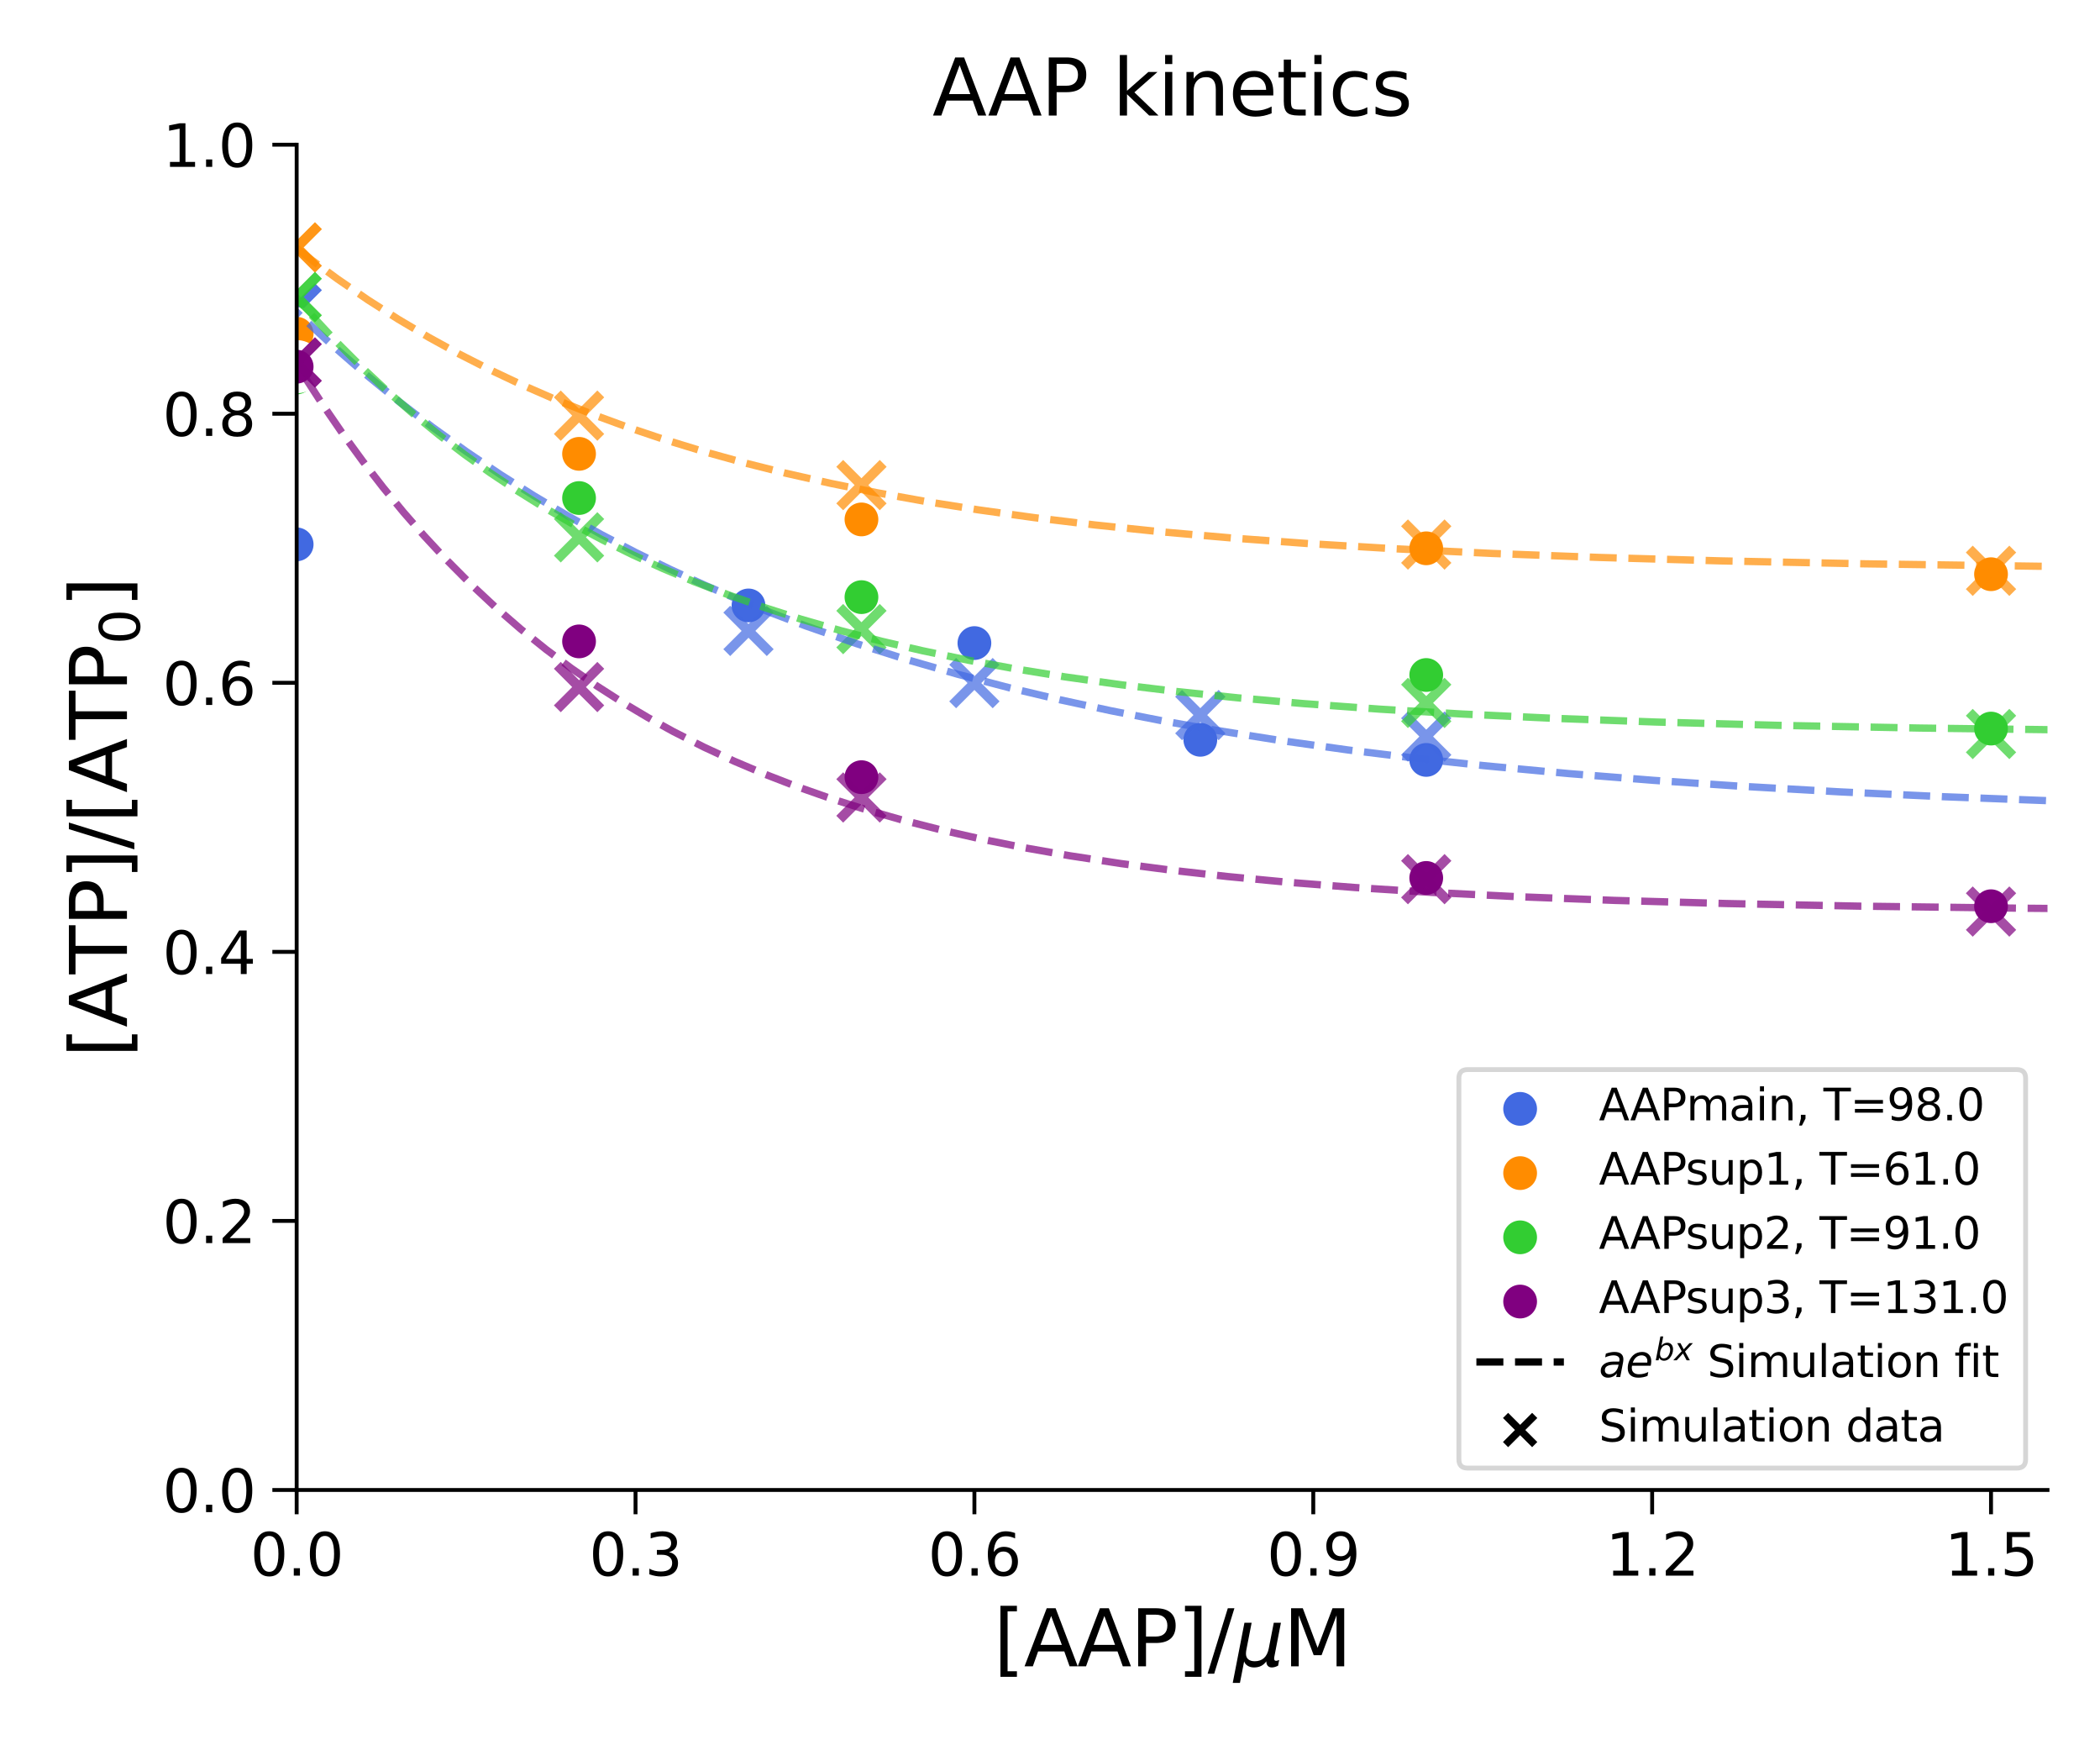 <?xml version="1.0" encoding="utf-8" standalone="no"?>
<!DOCTYPE svg PUBLIC "-//W3C//DTD SVG 1.1//EN"
  "http://www.w3.org/Graphics/SVG/1.1/DTD/svg11.dtd">
<svg xmlns:xlink="http://www.w3.org/1999/xlink" width="432pt" height="360pt" viewBox="0 0 432 360" xmlns="http://www.w3.org/2000/svg" version="1.1">
 <defs>
  <style type="text/css">*{stroke-linejoin: round; stroke-linecap: butt}</style>
 </defs>
 <g id="figure_1">
  <g id="patch_1">
   <path d="M 0 360 
L 432 360 
L 432 0 
L 0 0 
z
" style="fill: #ffffff"/>
  </g>
  <g id="axes_1">
   <g id="patch_2">
    <path d="M 61.028 306.46 
L 421.2 306.46 
L 421.2 29.76 
L 61.028 29.76 
z
" style="fill: #ffffff"/>
   </g>
   <g id="PathCollection_1">
    <defs>
     <path id="mce2a29437b" d="M 0 4.472 
C 1.186 4.472 2.324 4.001 3.162 3.162 
C 4.001 2.324 4.472 1.186 4.472 0 
C 4.472 -1.186 4.001 -2.324 3.162 -3.162 
C 2.324 -4.001 1.186 -4.472 0 -4.472 
C -1.186 -4.472 -2.324 -4.001 -3.162 -3.162 
C -4.001 -2.324 -4.472 -1.186 -4.472 0 
C -4.472 1.186 -4.001 2.324 -3.162 3.162 
C -2.324 4.001 -1.186 4.472 0 4.472 
z
" style="stroke: #ffffff; stroke-width: 2"/>
    </defs>
    <g clip-path="url(#p2fb75509ee)">
     <use xlink:href="#mce2a29437b" x="61.028" y="111.965" style="fill: #4169e1; stroke: #ffffff; stroke-width: 2"/>
     <use xlink:href="#mce2a29437b" x="1222.873" y="179.005" style="fill: #4169e1; stroke: #ffffff; stroke-width: 2"/>
     <use xlink:href="#mce2a29437b" x="990.504" y="177.754" style="fill: #4169e1; stroke: #ffffff; stroke-width: 2"/>
     <use xlink:href="#mce2a29437b" x="758.135" y="172.523" style="fill: #4169e1; stroke: #ffffff; stroke-width: 2"/>
     <use xlink:href="#mce2a29437b" x="525.766" y="168.46" style="fill: #4169e1; stroke: #ffffff; stroke-width: 2"/>
     <use xlink:href="#mce2a29437b" x="293.397" y="156.301" style="fill: #4169e1; stroke: #ffffff; stroke-width: 2"/>
     <use xlink:href="#mce2a29437b" x="246.923" y="152.162" style="fill: #4169e1; stroke: #ffffff; stroke-width: 2"/>
     <use xlink:href="#mce2a29437b" x="200.449" y="132.269" style="fill: #4169e1; stroke: #ffffff; stroke-width: 2"/>
     <use xlink:href="#mce2a29437b" x="153.976" y="124.528" style="fill: #4169e1; stroke: #ffffff; stroke-width: 2"/>
    </g>
   </g>
   <g id="PathCollection_2">
    <defs>
     <path id="me191b68efc" d="M -4.472 4.472 
L 4.472 -4.472 
M -4.472 -4.472 
L 4.472 4.472 
" style="stroke: #4169e1; stroke-opacity: 0.7; stroke-width: 2"/>
    </defs>
    <g clip-path="url(#p2fb75509ee)">
     <use xlink:href="#me191b68efc" x="61.028" y="63.452" style="fill: #4169e1; fill-opacity: 0.7; stroke: #4169e1; stroke-opacity: 0.7; stroke-width: 2"/>
     <use xlink:href="#me191b68efc" x="1222.873" y="168.466" style="fill: #4169e1; fill-opacity: 0.7; stroke: #4169e1; stroke-opacity: 0.7; stroke-width: 2"/>
     <use xlink:href="#me191b68efc" x="990.504" y="167.266" style="fill: #4169e1; fill-opacity: 0.7; stroke: #4169e1; stroke-opacity: 0.7; stroke-width: 2"/>
     <use xlink:href="#me191b68efc" x="758.135" y="165.309" style="fill: #4169e1; fill-opacity: 0.7; stroke: #4169e1; stroke-opacity: 0.7; stroke-width: 2"/>
     <use xlink:href="#me191b68efc" x="525.766" y="161.555" style="fill: #4169e1; fill-opacity: 0.7; stroke: #4169e1; stroke-opacity: 0.7; stroke-width: 2"/>
     <use xlink:href="#me191b68efc" x="293.397" y="151.493" style="fill: #4169e1; fill-opacity: 0.7; stroke: #4169e1; stroke-opacity: 0.7; stroke-width: 2"/>
     <use xlink:href="#me191b68efc" x="246.923" y="147.074" style="fill: #4169e1; fill-opacity: 0.7; stroke: #4169e1; stroke-opacity: 0.7; stroke-width: 2"/>
     <use xlink:href="#me191b68efc" x="200.449" y="140.496" style="fill: #4169e1; fill-opacity: 0.7; stroke: #4169e1; stroke-opacity: 0.7; stroke-width: 2"/>
     <use xlink:href="#me191b68efc" x="153.976" y="129.763" style="fill: #4169e1; fill-opacity: 0.7; stroke: #4169e1; stroke-opacity: 0.7; stroke-width: 2"/>
     <use xlink:href="#me191b68efc" x="61.028" y="63.452" style="fill: #4169e1; fill-opacity: 0.7; stroke: #4169e1; stroke-opacity: 0.7; stroke-width: 2"/>
    </g>
   </g>
   <g id="PolyCollection_1"/>
   <g id="PathCollection_3">
    <defs>
     <path id="mfc455508c1" d="M 0 4.472 
C 1.186 4.472 2.324 4.001 3.162 3.162 
C 4.001 2.324 4.472 1.186 4.472 0 
C 4.472 -1.186 4.001 -2.324 3.162 -3.162 
C 2.324 -4.001 1.186 -4.472 0 -4.472 
C -1.186 -4.472 -2.324 -4.001 -3.162 -3.162 
C -4.001 -2.324 -4.472 -1.186 -4.472 0 
C -4.472 1.186 -4.001 2.324 -3.162 3.162 
C -2.324 4.001 -1.186 4.472 0 4.472 
z
" style="stroke: #ffffff; stroke-width: 2"/>
    </defs>
    <g clip-path="url(#p2fb75509ee)">
     <use xlink:href="#mfc455508c1" x="61.028" y="68.647" style="fill: #ff8c00; stroke: #ffffff; stroke-width: 2"/>
     <use xlink:href="#mfc455508c1" x="119.12" y="93.349" style="fill: #ff8c00; stroke: #ffffff; stroke-width: 2"/>
     <use xlink:href="#mfc455508c1" x="177.213" y="106.837" style="fill: #ff8c00; stroke: #ffffff; stroke-width: 2"/>
     <use xlink:href="#mfc455508c1" x="293.397" y="112.777" style="fill: #ff8c00; stroke: #ffffff; stroke-width: 2"/>
     <use xlink:href="#mfc455508c1" x="409.582" y="118.104" style="fill: #ff8c00; stroke: #ffffff; stroke-width: 2"/>
    </g>
   </g>
   <g id="PathCollection_4">
    <defs>
     <path id="mea8214d5d8" d="M -4.472 4.472 
L 4.472 -4.472 
M -4.472 -4.472 
L 4.472 4.472 
" style="stroke: #ff8c00; stroke-opacity: 0.7; stroke-width: 2"/>
    </defs>
    <g clip-path="url(#p2fb75509ee)">
     <use xlink:href="#mea8214d5d8" x="61.028" y="50.894" style="fill: #ff8c00; fill-opacity: 0.7; stroke: #ff8c00; stroke-opacity: 0.7; stroke-width: 2"/>
     <use xlink:href="#mea8214d5d8" x="119.12" y="85.493" style="fill: #ff8c00; fill-opacity: 0.7; stroke: #ff8c00; stroke-opacity: 0.7; stroke-width: 2"/>
     <use xlink:href="#mea8214d5d8" x="177.213" y="99.777" style="fill: #ff8c00; fill-opacity: 0.7; stroke: #ff8c00; stroke-opacity: 0.7; stroke-width: 2"/>
     <use xlink:href="#mea8214d5d8" x="293.397" y="112.007" style="fill: #ff8c00; fill-opacity: 0.7; stroke: #ff8c00; stroke-opacity: 0.7; stroke-width: 2"/>
     <use xlink:href="#mea8214d5d8" x="409.582" y="117.405" style="fill: #ff8c00; fill-opacity: 0.7; stroke: #ff8c00; stroke-opacity: 0.7; stroke-width: 2"/>
     <use xlink:href="#mea8214d5d8" x="61.028" y="50.894" style="fill: #ff8c00; fill-opacity: 0.7; stroke: #ff8c00; stroke-opacity: 0.7; stroke-width: 2"/>
    </g>
   </g>
   <g id="PolyCollection_2"/>
   <g id="PathCollection_5">
    <defs>
     <path id="mccdf1caffa" d="M 0 4.472 
C 1.186 4.472 2.324 4.001 3.162 3.162 
C 4.001 2.324 4.472 1.186 4.472 0 
C 4.472 -1.186 4.001 -2.324 3.162 -3.162 
C 2.324 -4.001 1.186 -4.472 0 -4.472 
C -1.186 -4.472 -2.324 -4.001 -3.162 -3.162 
C -4.001 -2.324 -4.472 -1.186 -4.472 0 
C -4.472 1.186 -4.001 2.324 -3.162 3.162 
C -2.324 4.001 -1.186 4.472 0 4.472 
z
" style="stroke: #ffffff; stroke-width: 2"/>
    </defs>
    <g clip-path="url(#p2fb75509ee)">
     <use xlink:href="#mccdf1caffa" x="61.028" y="77.633" style="fill: #32cd32; stroke: #ffffff; stroke-width: 2"/>
     <use xlink:href="#mccdf1caffa" x="119.12" y="102.438" style="fill: #32cd32; stroke: #ffffff; stroke-width: 2"/>
     <use xlink:href="#mccdf1caffa" x="177.213" y="122.82" style="fill: #32cd32; stroke: #ffffff; stroke-width: 2"/>
     <use xlink:href="#mccdf1caffa" x="293.397" y="138.835" style="fill: #32cd32; stroke: #ffffff; stroke-width: 2"/>
     <use xlink:href="#mccdf1caffa" x="409.582" y="149.855" style="fill: #32cd32; stroke: #ffffff; stroke-width: 2"/>
    </g>
   </g>
   <g id="PathCollection_6">
    <defs>
     <path id="mbd2b2a9a30" d="M -4.472 4.472 
L 4.472 -4.472 
M -4.472 -4.472 
L 4.472 4.472 
" style="stroke: #32cd32; stroke-opacity: 0.7; stroke-width: 2"/>
    </defs>
    <g clip-path="url(#p2fb75509ee)">
     <use xlink:href="#mbd2b2a9a30" x="61.028" y="61.085" style="fill: #32cd32; fill-opacity: 0.7; stroke: #32cd32; stroke-opacity: 0.7; stroke-width: 2"/>
     <use xlink:href="#mbd2b2a9a30" x="119.12" y="110.521" style="fill: #32cd32; fill-opacity: 0.7; stroke: #32cd32; stroke-opacity: 0.7; stroke-width: 2"/>
     <use xlink:href="#mbd2b2a9a30" x="177.213" y="129.396" style="fill: #32cd32; fill-opacity: 0.7; stroke: #32cd32; stroke-opacity: 0.7; stroke-width: 2"/>
     <use xlink:href="#mbd2b2a9a30" x="293.397" y="144.581" style="fill: #32cd32; fill-opacity: 0.7; stroke: #32cd32; stroke-opacity: 0.7; stroke-width: 2"/>
     <use xlink:href="#mbd2b2a9a30" x="409.582" y="150.973" style="fill: #32cd32; fill-opacity: 0.7; stroke: #32cd32; stroke-opacity: 0.7; stroke-width: 2"/>
     <use xlink:href="#mbd2b2a9a30" x="61.028" y="61.085" style="fill: #32cd32; fill-opacity: 0.7; stroke: #32cd32; stroke-opacity: 0.7; stroke-width: 2"/>
    </g>
   </g>
   <g id="PolyCollection_3"/>
   <g id="PathCollection_7">
    <defs>
     <path id="m4fd496983d" d="M 0 4.472 
C 1.186 4.472 2.324 4.001 3.162 3.162 
C 4.001 2.324 4.472 1.186 4.472 0 
C 4.472 -1.186 4.001 -2.324 3.162 -3.162 
C 2.324 -4.001 1.186 -4.472 0 -4.472 
C -1.186 -4.472 -2.324 -4.001 -3.162 -3.162 
C -4.001 -2.324 -4.472 -1.186 -4.472 0 
C -4.472 1.186 -4.001 2.324 -3.162 3.162 
C -2.324 4.001 -1.186 4.472 0 4.472 
z
" style="stroke: #ffffff; stroke-width: 2"/>
    </defs>
    <g clip-path="url(#p2fb75509ee)">
     <use xlink:href="#m4fd496983d" x="61.028" y="75.423" style="fill: #800080; stroke: #ffffff; stroke-width: 2"/>
     <use xlink:href="#m4fd496983d" x="119.12" y="131.923" style="fill: #800080; stroke: #ffffff; stroke-width: 2"/>
     <use xlink:href="#m4fd496983d" x="177.213" y="159.849" style="fill: #800080; stroke: #ffffff; stroke-width: 2"/>
     <use xlink:href="#m4fd496983d" x="293.397" y="180.576" style="fill: #800080; stroke: #ffffff; stroke-width: 2"/>
     <use xlink:href="#m4fd496983d" x="409.582" y="186.396" style="fill: #800080; stroke: #ffffff; stroke-width: 2"/>
    </g>
   </g>
   <g id="PathCollection_8">
    <defs>
     <path id="m08f4de43fc" d="M -4.472 4.472 
L 4.472 -4.472 
M -4.472 -4.472 
L 4.472 4.472 
" style="stroke: #800080; stroke-opacity: 0.7; stroke-width: 2"/>
    </defs>
    <g clip-path="url(#p2fb75509ee)">
     <use xlink:href="#m08f4de43fc" x="61.028" y="74.551" style="fill: #800080; fill-opacity: 0.7; stroke: #800080; stroke-opacity: 0.7; stroke-width: 2"/>
     <use xlink:href="#m08f4de43fc" x="119.12" y="141.316" style="fill: #800080; fill-opacity: 0.7; stroke: #800080; stroke-opacity: 0.7; stroke-width: 2"/>
     <use xlink:href="#m08f4de43fc" x="177.213" y="164.027" style="fill: #800080; fill-opacity: 0.7; stroke: #800080; stroke-opacity: 0.7; stroke-width: 2"/>
     <use xlink:href="#m08f4de43fc" x="293.397" y="180.826" style="fill: #800080; fill-opacity: 0.7; stroke: #800080; stroke-opacity: 0.7; stroke-width: 2"/>
     <use xlink:href="#m08f4de43fc" x="409.582" y="187.492" style="fill: #800080; fill-opacity: 0.7; stroke: #800080; stroke-opacity: 0.7; stroke-width: 2"/>
     <use xlink:href="#m08f4de43fc" x="61.028" y="74.551" style="fill: #800080; fill-opacity: 0.7; stroke: #800080; stroke-opacity: 0.7; stroke-width: 2"/>
    </g>
   </g>
   <g id="PolyCollection_4"/>
   <g id="PathCollection_9"/>
   <g id="matplotlib.axis_1">
    <g id="xtick_1">
     <g id="line2d_1">
      <defs>
       <path id="mecdd2e6c52" d="M 0 0 
L 0 5 
" style="stroke: #000000; stroke-width: 0.8"/>
      </defs>
      <g>
       <use xlink:href="#mecdd2e6c52" x="61.028" y="306.46" style="stroke: #000000; stroke-width: 0.8"/>
      </g>
     </g>
     <g id="text_1">
      <!-- 0.0 -->
      <g transform="translate(51.486 324.078) scale(0.12 -0.12)">
       <defs>
        <path id="DejaVuSans-30" d="M 2034 4250 
Q 1547 4250 1301 3770 
Q 1056 3291 1056 2328 
Q 1056 1369 1301 889 
Q 1547 409 2034 409 
Q 2525 409 2770 889 
Q 3016 1369 3016 2328 
Q 3016 3291 2770 3770 
Q 2525 4250 2034 4250 
z
M 2034 4750 
Q 2819 4750 3233 4129 
Q 3647 3509 3647 2328 
Q 3647 1150 3233 529 
Q 2819 -91 2034 -91 
Q 1250 -91 836 529 
Q 422 1150 422 2328 
Q 422 3509 836 4129 
Q 1250 4750 2034 4750 
z
" transform="scale(0.016)"/>
        <path id="DejaVuSans-2e" d="M 684 794 
L 1344 794 
L 1344 0 
L 684 0 
L 684 794 
z
" transform="scale(0.016)"/>
       </defs>
       <use xlink:href="#DejaVuSans-30"/>
       <use xlink:href="#DejaVuSans-2e" x="63.623"/>
       <use xlink:href="#DejaVuSans-30" x="95.41"/>
      </g>
     </g>
    </g>
    <g id="xtick_2">
     <g id="line2d_2">
      <g>
       <use xlink:href="#mecdd2e6c52" x="130.739" y="306.46" style="stroke: #000000; stroke-width: 0.8"/>
      </g>
     </g>
     <g id="text_2">
      <!-- 0.3 -->
      <g transform="translate(121.197 324.078) scale(0.12 -0.12)">
       <defs>
        <path id="DejaVuSans-33" d="M 2597 2516 
Q 3050 2419 3304 2112 
Q 3559 1806 3559 1356 
Q 3559 666 3084 287 
Q 2609 -91 1734 -91 
Q 1441 -91 1130 -33 
Q 819 25 488 141 
L 488 750 
Q 750 597 1062 519 
Q 1375 441 1716 441 
Q 2309 441 2620 675 
Q 2931 909 2931 1356 
Q 2931 1769 2642 2001 
Q 2353 2234 1838 2234 
L 1294 2234 
L 1294 2753 
L 1863 2753 
Q 2328 2753 2575 2939 
Q 2822 3125 2822 3475 
Q 2822 3834 2567 4026 
Q 2313 4219 1838 4219 
Q 1578 4219 1281 4162 
Q 984 4106 628 3988 
L 628 4550 
Q 988 4650 1302 4700 
Q 1616 4750 1894 4750 
Q 2613 4750 3031 4423 
Q 3450 4097 3450 3541 
Q 3450 3153 3228 2886 
Q 3006 2619 2597 2516 
z
" transform="scale(0.016)"/>
       </defs>
       <use xlink:href="#DejaVuSans-30"/>
       <use xlink:href="#DejaVuSans-2e" x="63.623"/>
       <use xlink:href="#DejaVuSans-33" x="95.41"/>
      </g>
     </g>
    </g>
    <g id="xtick_3">
     <g id="line2d_3">
      <g>
       <use xlink:href="#mecdd2e6c52" x="200.449" y="306.46" style="stroke: #000000; stroke-width: 0.8"/>
      </g>
     </g>
     <g id="text_3">
      <!-- 0.6 -->
      <g transform="translate(190.908 324.078) scale(0.12 -0.12)">
       <defs>
        <path id="DejaVuSans-36" d="M 2113 2584 
Q 1688 2584 1439 2293 
Q 1191 2003 1191 1497 
Q 1191 994 1439 701 
Q 1688 409 2113 409 
Q 2538 409 2786 701 
Q 3034 994 3034 1497 
Q 3034 2003 2786 2293 
Q 2538 2584 2113 2584 
z
M 3366 4563 
L 3366 3988 
Q 3128 4100 2886 4159 
Q 2644 4219 2406 4219 
Q 1781 4219 1451 3797 
Q 1122 3375 1075 2522 
Q 1259 2794 1537 2939 
Q 1816 3084 2150 3084 
Q 2853 3084 3261 2657 
Q 3669 2231 3669 1497 
Q 3669 778 3244 343 
Q 2819 -91 2113 -91 
Q 1303 -91 875 529 
Q 447 1150 447 2328 
Q 447 3434 972 4092 
Q 1497 4750 2381 4750 
Q 2619 4750 2861 4703 
Q 3103 4656 3366 4563 
z
" transform="scale(0.016)"/>
       </defs>
       <use xlink:href="#DejaVuSans-30"/>
       <use xlink:href="#DejaVuSans-2e" x="63.623"/>
       <use xlink:href="#DejaVuSans-36" x="95.41"/>
      </g>
     </g>
    </g>
    <g id="xtick_4">
     <g id="line2d_4">
      <g>
       <use xlink:href="#mecdd2e6c52" x="270.16" y="306.46" style="stroke: #000000; stroke-width: 0.8"/>
      </g>
     </g>
     <g id="text_4">
      <!-- 0.9 -->
      <g transform="translate(260.618 324.078) scale(0.12 -0.12)">
       <defs>
        <path id="DejaVuSans-39" d="M 703 97 
L 703 672 
Q 941 559 1184 500 
Q 1428 441 1663 441 
Q 2288 441 2617 861 
Q 2947 1281 2994 2138 
Q 2813 1869 2534 1725 
Q 2256 1581 1919 1581 
Q 1219 1581 811 2004 
Q 403 2428 403 3163 
Q 403 3881 828 4315 
Q 1253 4750 1959 4750 
Q 2769 4750 3195 4129 
Q 3622 3509 3622 2328 
Q 3622 1225 3098 567 
Q 2575 -91 1691 -91 
Q 1453 -91 1209 -44 
Q 966 3 703 97 
z
M 1959 2075 
Q 2384 2075 2632 2365 
Q 2881 2656 2881 3163 
Q 2881 3666 2632 3958 
Q 2384 4250 1959 4250 
Q 1534 4250 1286 3958 
Q 1038 3666 1038 3163 
Q 1038 2656 1286 2365 
Q 1534 2075 1959 2075 
z
" transform="scale(0.016)"/>
       </defs>
       <use xlink:href="#DejaVuSans-30"/>
       <use xlink:href="#DejaVuSans-2e" x="63.623"/>
       <use xlink:href="#DejaVuSans-39" x="95.41"/>
      </g>
     </g>
    </g>
    <g id="xtick_5">
     <g id="line2d_5">
      <g>
       <use xlink:href="#mecdd2e6c52" x="339.871" y="306.46" style="stroke: #000000; stroke-width: 0.8"/>
      </g>
     </g>
     <g id="text_5">
      <!-- 1.2 -->
      <g transform="translate(330.329 324.078) scale(0.12 -0.12)">
       <defs>
        <path id="DejaVuSans-31" d="M 794 531 
L 1825 531 
L 1825 4091 
L 703 3866 
L 703 4441 
L 1819 4666 
L 2450 4666 
L 2450 531 
L 3481 531 
L 3481 0 
L 794 0 
L 794 531 
z
" transform="scale(0.016)"/>
        <path id="DejaVuSans-32" d="M 1228 531 
L 3431 531 
L 3431 0 
L 469 0 
L 469 531 
Q 828 903 1448 1529 
Q 2069 2156 2228 2338 
Q 2531 2678 2651 2914 
Q 2772 3150 2772 3378 
Q 2772 3750 2511 3984 
Q 2250 4219 1831 4219 
Q 1534 4219 1204 4116 
Q 875 4013 500 3803 
L 500 4441 
Q 881 4594 1212 4672 
Q 1544 4750 1819 4750 
Q 2544 4750 2975 4387 
Q 3406 4025 3406 3419 
Q 3406 3131 3298 2873 
Q 3191 2616 2906 2266 
Q 2828 2175 2409 1742 
Q 1991 1309 1228 531 
z
" transform="scale(0.016)"/>
       </defs>
       <use xlink:href="#DejaVuSans-31"/>
       <use xlink:href="#DejaVuSans-2e" x="63.623"/>
       <use xlink:href="#DejaVuSans-32" x="95.41"/>
      </g>
     </g>
    </g>
    <g id="xtick_6">
     <g id="line2d_6">
      <g>
       <use xlink:href="#mecdd2e6c52" x="409.582" y="306.46" style="stroke: #000000; stroke-width: 0.8"/>
      </g>
     </g>
     <g id="text_6">
      <!-- 1.5 -->
      <g transform="translate(400.04 324.078) scale(0.12 -0.12)">
       <defs>
        <path id="DejaVuSans-35" d="M 691 4666 
L 3169 4666 
L 3169 4134 
L 1269 4134 
L 1269 2991 
Q 1406 3038 1543 3061 
Q 1681 3084 1819 3084 
Q 2600 3084 3056 2656 
Q 3513 2228 3513 1497 
Q 3513 744 3044 326 
Q 2575 -91 1722 -91 
Q 1428 -91 1123 -41 
Q 819 9 494 109 
L 494 744 
Q 775 591 1075 516 
Q 1375 441 1709 441 
Q 2250 441 2565 725 
Q 2881 1009 2881 1497 
Q 2881 1984 2565 2268 
Q 2250 2553 1709 2553 
Q 1456 2553 1204 2497 
Q 953 2441 691 2322 
L 691 4666 
z
" transform="scale(0.016)"/>
       </defs>
       <use xlink:href="#DejaVuSans-31"/>
       <use xlink:href="#DejaVuSans-2e" x="63.623"/>
       <use xlink:href="#DejaVuSans-35" x="95.41"/>
      </g>
     </g>
    </g>
    <g id="text_7">
     <!-- [AAP]$/\mu$M -->
     <g transform="translate(204.394 342.734) scale(0.16 -0.16)">
      <defs>
       <path id="DejaVuSans-5b" d="M 550 4863 
L 1875 4863 
L 1875 4416 
L 1125 4416 
L 1125 -397 
L 1875 -397 
L 1875 -844 
L 550 -844 
L 550 4863 
z
" transform="scale(0.016)"/>
       <path id="DejaVuSans-41" d="M 2188 4044 
L 1331 1722 
L 3047 1722 
L 2188 4044 
z
M 1831 4666 
L 2547 4666 
L 4325 0 
L 3669 0 
L 3244 1197 
L 1141 1197 
L 716 0 
L 50 0 
L 1831 4666 
z
" transform="scale(0.016)"/>
       <path id="DejaVuSans-50" d="M 1259 4147 
L 1259 2394 
L 2053 2394 
Q 2494 2394 2734 2622 
Q 2975 2850 2975 3272 
Q 2975 3691 2734 3919 
Q 2494 4147 2053 4147 
L 1259 4147 
z
M 628 4666 
L 2053 4666 
Q 2838 4666 3239 4311 
Q 3641 3956 3641 3272 
Q 3641 2581 3239 2228 
Q 2838 1875 2053 1875 
L 1259 1875 
L 1259 0 
L 628 0 
L 628 4666 
z
" transform="scale(0.016)"/>
       <path id="DejaVuSans-5d" d="M 1947 4863 
L 1947 -844 
L 622 -844 
L 622 -397 
L 1369 -397 
L 1369 4416 
L 622 4416 
L 622 4863 
L 1947 4863 
z
" transform="scale(0.016)"/>
       <path id="DejaVuSans-2f" d="M 1625 4666 
L 2156 4666 
L 531 -594 
L 0 -594 
L 1625 4666 
z
" transform="scale(0.016)"/>
       <path id="DejaVuSans-Oblique-3bc" d="M -84 -1331 
L 856 3500 
L 1434 3500 
L 1009 1322 
Q 997 1256 987 1175 
Q 978 1094 978 1013 
Q 978 722 1161 565 
Q 1344 409 1684 409 
Q 2147 409 2431 671 
Q 2716 934 2816 1459 
L 3213 3500 
L 3788 3500 
L 3266 809 
Q 3253 750 3248 706 
Q 3244 663 3244 628 
Q 3244 531 3283 486 
Q 3322 441 3406 441 
Q 3438 441 3492 456 
Q 3547 472 3647 513 
L 3559 50 
Q 3422 -19 3297 -55 
Q 3172 -91 3053 -91 
Q 2847 -91 2730 40 
Q 2613 172 2613 403 
Q 2438 153 2195 31 
Q 1953 -91 1625 -91 
Q 1334 -91 1117 43 
Q 900 178 831 397 
L 494 -1331 
L -84 -1331 
z
" transform="scale(0.016)"/>
       <path id="DejaVuSans-4d" d="M 628 4666 
L 1569 4666 
L 2759 1491 
L 3956 4666 
L 4897 4666 
L 4897 0 
L 4281 0 
L 4281 4097 
L 3078 897 
L 2444 897 
L 1241 4097 
L 1241 0 
L 628 0 
L 628 4666 
z
" transform="scale(0.016)"/>
      </defs>
      <use xlink:href="#DejaVuSans-5b" transform="translate(0 0.016)"/>
      <use xlink:href="#DejaVuSans-41" transform="translate(39.014 0.016)"/>
      <use xlink:href="#DejaVuSans-41" transform="translate(107.422 0.016)"/>
      <use xlink:href="#DejaVuSans-50" transform="translate(175.83 0.016)"/>
      <use xlink:href="#DejaVuSans-5d" transform="translate(236.133 0.016)"/>
      <use xlink:href="#DejaVuSans-2f" transform="translate(275.146 0.016)"/>
      <use xlink:href="#DejaVuSans-Oblique-3bc" transform="translate(308.838 0.016)"/>
      <use xlink:href="#DejaVuSans-4d" transform="translate(372.461 0.016)"/>
     </g>
    </g>
   </g>
   <g id="matplotlib.axis_2">
    <g id="ytick_1">
     <g id="line2d_7">
      <defs>
       <path id="ma3193aa26b" d="M 0 0 
L -5 0 
" style="stroke: #000000; stroke-width: 0.8"/>
      </defs>
      <g>
       <use xlink:href="#ma3193aa26b" x="61.028" y="306.46" style="stroke: #000000; stroke-width: 0.8"/>
      </g>
     </g>
     <g id="text_8">
      <!-- 0.0 -->
      <g transform="translate(33.444 311.019) scale(0.12 -0.12)">
       <use xlink:href="#DejaVuSans-30"/>
       <use xlink:href="#DejaVuSans-2e" x="63.623"/>
       <use xlink:href="#DejaVuSans-30" x="95.41"/>
      </g>
     </g>
    </g>
    <g id="ytick_2">
     <g id="line2d_8">
      <g>
       <use xlink:href="#ma3193aa26b" x="61.028" y="251.12" style="stroke: #000000; stroke-width: 0.8"/>
      </g>
     </g>
     <g id="text_9">
      <!-- 0.2 -->
      <g transform="translate(33.444 255.679) scale(0.12 -0.12)">
       <use xlink:href="#DejaVuSans-30"/>
       <use xlink:href="#DejaVuSans-2e" x="63.623"/>
       <use xlink:href="#DejaVuSans-32" x="95.41"/>
      </g>
     </g>
    </g>
    <g id="ytick_3">
     <g id="line2d_9">
      <g>
       <use xlink:href="#ma3193aa26b" x="61.028" y="195.78" style="stroke: #000000; stroke-width: 0.8"/>
      </g>
     </g>
     <g id="text_10">
      <!-- 0.4 -->
      <g transform="translate(33.444 200.339) scale(0.12 -0.12)">
       <defs>
        <path id="DejaVuSans-34" d="M 2419 4116 
L 825 1625 
L 2419 1625 
L 2419 4116 
z
M 2253 4666 
L 3047 4666 
L 3047 1625 
L 3713 1625 
L 3713 1100 
L 3047 1100 
L 3047 0 
L 2419 0 
L 2419 1100 
L 313 1100 
L 313 1709 
L 2253 4666 
z
" transform="scale(0.016)"/>
       </defs>
       <use xlink:href="#DejaVuSans-30"/>
       <use xlink:href="#DejaVuSans-2e" x="63.623"/>
       <use xlink:href="#DejaVuSans-34" x="95.41"/>
      </g>
     </g>
    </g>
    <g id="ytick_4">
     <g id="line2d_10">
      <g>
       <use xlink:href="#ma3193aa26b" x="61.028" y="140.44" style="stroke: #000000; stroke-width: 0.8"/>
      </g>
     </g>
     <g id="text_11">
      <!-- 0.6 -->
      <g transform="translate(33.444 144.999) scale(0.12 -0.12)">
       <use xlink:href="#DejaVuSans-30"/>
       <use xlink:href="#DejaVuSans-2e" x="63.623"/>
       <use xlink:href="#DejaVuSans-36" x="95.41"/>
      </g>
     </g>
    </g>
    <g id="ytick_5">
     <g id="line2d_11">
      <g>
       <use xlink:href="#ma3193aa26b" x="61.028" y="85.1" style="stroke: #000000; stroke-width: 0.8"/>
      </g>
     </g>
     <g id="text_12">
      <!-- 0.8 -->
      <g transform="translate(33.444 89.659) scale(0.12 -0.12)">
       <defs>
        <path id="DejaVuSans-38" d="M 2034 2216 
Q 1584 2216 1326 1975 
Q 1069 1734 1069 1313 
Q 1069 891 1326 650 
Q 1584 409 2034 409 
Q 2484 409 2743 651 
Q 3003 894 3003 1313 
Q 3003 1734 2745 1975 
Q 2488 2216 2034 2216 
z
M 1403 2484 
Q 997 2584 770 2862 
Q 544 3141 544 3541 
Q 544 4100 942 4425 
Q 1341 4750 2034 4750 
Q 2731 4750 3128 4425 
Q 3525 4100 3525 3541 
Q 3525 3141 3298 2862 
Q 3072 2584 2669 2484 
Q 3125 2378 3379 2068 
Q 3634 1759 3634 1313 
Q 3634 634 3220 271 
Q 2806 -91 2034 -91 
Q 1263 -91 848 271 
Q 434 634 434 1313 
Q 434 1759 690 2068 
Q 947 2378 1403 2484 
z
M 1172 3481 
Q 1172 3119 1398 2916 
Q 1625 2713 2034 2713 
Q 2441 2713 2670 2916 
Q 2900 3119 2900 3481 
Q 2900 3844 2670 4047 
Q 2441 4250 2034 4250 
Q 1625 4250 1398 4047 
Q 1172 3844 1172 3481 
z
" transform="scale(0.016)"/>
       </defs>
       <use xlink:href="#DejaVuSans-30"/>
       <use xlink:href="#DejaVuSans-2e" x="63.623"/>
       <use xlink:href="#DejaVuSans-38" x="95.41"/>
      </g>
     </g>
    </g>
    <g id="ytick_6">
     <g id="line2d_12">
      <g>
       <use xlink:href="#ma3193aa26b" x="61.028" y="29.76" style="stroke: #000000; stroke-width: 0.8"/>
      </g>
     </g>
     <g id="text_13">
      <!-- 1.0 -->
      <g transform="translate(33.444 34.319) scale(0.12 -0.12)">
       <use xlink:href="#DejaVuSans-31"/>
       <use xlink:href="#DejaVuSans-2e" x="63.623"/>
       <use xlink:href="#DejaVuSans-30" x="95.41"/>
      </g>
     </g>
    </g>
    <g id="text_14">
     <!-- [ATP]/[ATP$_0$] -->
     <g transform="translate(26.117 217.55) rotate(-90) scale(0.16 -0.16)">
      <defs>
       <path id="DejaVuSans-54" d="M -19 4666 
L 3928 4666 
L 3928 4134 
L 2272 4134 
L 2272 0 
L 1638 0 
L 1638 4134 
L -19 4134 
L -19 4666 
z
" transform="scale(0.016)"/>
      </defs>
      <use xlink:href="#DejaVuSans-5b" transform="translate(0 0.016)"/>
      <use xlink:href="#DejaVuSans-41" transform="translate(39.014 0.016)"/>
      <use xlink:href="#DejaVuSans-54" transform="translate(107.422 0.016)"/>
      <use xlink:href="#DejaVuSans-50" transform="translate(168.506 0.016)"/>
      <use xlink:href="#DejaVuSans-5d" transform="translate(228.809 0.016)"/>
      <use xlink:href="#DejaVuSans-2f" transform="translate(267.822 0.016)"/>
      <use xlink:href="#DejaVuSans-5b" transform="translate(301.514 0.016)"/>
      <use xlink:href="#DejaVuSans-41" transform="translate(340.527 0.016)"/>
      <use xlink:href="#DejaVuSans-54" transform="translate(408.936 0.016)"/>
      <use xlink:href="#DejaVuSans-50" transform="translate(470.02 0.016)"/>
      <use xlink:href="#DejaVuSans-30" transform="translate(531.279 -16.391) scale(0.7)"/>
      <use xlink:href="#DejaVuSans-5d" transform="translate(578.55 0.016)"/>
     </g>
    </g>
   </g>
   <g id="line2d_13">
    <path d="M 8.308 -1 
L 12.182 4.95 
L 19.16 15.132 
L 26.138 24.679 
L 33.116 33.633 
L 40.094 42.029 
L 47.072 49.902 
L 54.05 57.285 
L 61.028 64.208 
L 68.006 70.7 
L 74.984 76.787 
L 81.962 82.496 
L 88.94 87.849 
L 95.918 92.869 
L 102.896 97.576 
L 109.874 101.991 
L 116.852 106.13 
L 123.83 110.012 
L 130.808 113.651 
L 137.787 117.065 
L 144.765 120.265 
L 151.743 123.267 
L 158.721 126.081 
L 165.699 128.72 
L 176.166 132.374 
L 186.633 135.692 
L 197.1 138.705 
L 207.567 141.441 
L 218.034 143.926 
L 228.501 146.182 
L 238.968 148.231 
L 249.435 150.091 
L 263.391 152.308 
L 277.348 154.258 
L 291.304 155.972 
L 305.26 157.48 
L 322.705 159.111 
L 340.15 160.5 
L 357.595 161.683 
L 378.529 162.873 
L 399.463 163.854 
L 423.887 164.783 
L 433 165.08 
L 433 165.08 
" clip-path="url(#p2fb75509ee)" style="fill: none; stroke-dasharray: 5.55,2.4; stroke-dashoffset: 0; stroke: #4169e1; stroke-opacity: 0.7; stroke-width: 1.5"/>
   </g>
   <g id="line2d_14">
    <path d="M 12.233 -1 
L 17.066 5.608 
L 22.3 12.347 
L 27.533 18.679 
L 32.767 24.629 
L 38 30.221 
L 43.234 35.476 
L 48.468 40.414 
L 53.701 45.054 
L 58.935 49.415 
L 64.168 53.513 
L 69.402 57.364 
L 75.682 61.68 
L 81.962 65.686 
L 88.242 69.403 
L 94.523 72.854 
L 100.803 76.056 
L 107.083 79.029 
L 114.41 82.227 
L 121.737 85.159 
L 129.064 87.847 
L 136.391 90.311 
L 144.765 92.876 
L 153.138 95.198 
L 161.512 97.301 
L 170.932 99.429 
L 180.353 101.332 
L 190.82 103.211 
L 201.287 104.87 
L 212.801 106.473 
L 225.361 107.988 
L 238.968 109.393 
L 253.622 110.673 
L 269.323 111.818 
L 287.117 112.883 
L 307.004 113.834 
L 328.985 114.655 
L 354.106 115.364 
L 383.414 115.964 
L 419.002 116.461 
L 433 116.605 
L 433 116.605 
" clip-path="url(#p2fb75509ee)" style="fill: none; stroke-dasharray: 5.55,2.4; stroke-dashoffset: 0; stroke: #ff8c00; stroke-opacity: 0.7; stroke-width: 1.5"/>
   </g>
   <g id="line2d_15">
    <path d="M 19.931 -1 
L 23.347 5.53 
L 27.533 13.149 
L 31.72 20.369 
L 35.907 27.211 
L 40.094 33.695 
L 44.281 39.839 
L 48.468 45.661 
L 53.701 52.512 
L 58.935 58.917 
L 64.168 64.905 
L 69.402 70.504 
L 74.635 75.738 
L 79.869 80.632 
L 85.102 85.208 
L 90.336 89.486 
L 95.569 93.486 
L 100.803 97.225 
L 106.036 100.722 
L 111.27 103.99 
L 117.55 107.634 
L 123.83 110.994 
L 130.111 114.094 
L 136.391 116.954 
L 142.671 119.592 
L 149.998 122.412 
L 157.325 124.979 
L 164.652 127.315 
L 173.026 129.729 
L 181.399 131.897 
L 189.773 133.843 
L 199.193 135.796 
L 208.614 137.527 
L 219.081 139.22 
L 230.595 140.836 
L 242.108 142.231 
L 254.669 143.534 
L 268.276 144.728 
L 283.977 145.869 
L 300.724 146.857 
L 319.565 147.743 
L 340.499 148.505 
L 365.62 149.186 
L 394.928 149.747 
L 430.516 150.197 
L 433 150.222 
L 433 150.222 
" clip-path="url(#p2fb75509ee)" style="fill: none; stroke-dasharray: 5.55,2.4; stroke-dashoffset: 0; stroke: #32cd32; stroke-opacity: 0.7; stroke-width: 1.5"/>
   </g>
   <g id="line2d_16">
    <path d="M 25.141 -1 
L 28.58 8.085 
L 32.767 18.55 
L 36.954 28.405 
L 41.141 37.685 
L 45.327 46.423 
L 49.514 54.652 
L 53.701 62.401 
L 57.888 69.698 
L 62.075 76.569 
L 66.262 83.04 
L 70.448 89.133 
L 74.635 94.87 
L 78.822 100.273 
L 83.009 105.361 
L 87.196 110.152 
L 91.383 114.663 
L 96.616 119.934 
L 101.85 124.824 
L 107.083 129.359 
L 112.317 133.567 
L 117.55 137.47 
L 122.784 141.09 
L 128.017 144.449 
L 133.251 147.564 
L 138.484 150.454 
L 144.765 153.647 
L 151.045 156.565 
L 157.325 159.231 
L 163.605 161.667 
L 170.932 164.246 
L 178.259 166.567 
L 185.586 168.656 
L 193.96 170.789 
L 202.333 172.681 
L 210.707 174.359 
L 220.128 176.02 
L 230.595 177.62 
L 241.062 178.998 
L 252.575 180.292 
L 265.136 181.48 
L 278.743 182.547 
L 294.444 183.545 
L 312.238 184.435 
L 332.125 185.194 
L 355.153 185.841 
L 382.367 186.375 
L 415.862 186.802 
L 433 186.952 
L 433 186.952 
" clip-path="url(#p2fb75509ee)" style="fill: none; stroke-dasharray: 5.55,2.4; stroke-dashoffset: 0; stroke: #800080; stroke-opacity: 0.7; stroke-width: 1.5"/>
   </g>
   <g id="line2d_17"/>
   <g id="patch_3">
    <path d="M 61.028 306.46 
L 61.028 29.76 
" style="fill: none; stroke: #000000; stroke-width: 0.8; stroke-linejoin: miter; stroke-linecap: square"/>
   </g>
   <g id="patch_4">
    <path d="M 61.028 306.46 
L 421.2 306.46 
" style="fill: none; stroke: #000000; stroke-width: 0.8; stroke-linejoin: miter; stroke-linecap: square"/>
   </g>
   <g id="text_15">
    <!-- AAP kinetics -->
    <g transform="translate(191.81 23.76) scale(0.16 -0.16)">
     <defs>
      <path id="DejaVuSans-20" transform="scale(0.016)"/>
      <path id="DejaVuSans-6b" d="M 581 4863 
L 1159 4863 
L 1159 1991 
L 2875 3500 
L 3609 3500 
L 1753 1863 
L 3688 0 
L 2938 0 
L 1159 1709 
L 1159 0 
L 581 0 
L 581 4863 
z
" transform="scale(0.016)"/>
      <path id="DejaVuSans-69" d="M 603 3500 
L 1178 3500 
L 1178 0 
L 603 0 
L 603 3500 
z
M 603 4863 
L 1178 4863 
L 1178 4134 
L 603 4134 
L 603 4863 
z
" transform="scale(0.016)"/>
      <path id="DejaVuSans-6e" d="M 3513 2113 
L 3513 0 
L 2938 0 
L 2938 2094 
Q 2938 2591 2744 2837 
Q 2550 3084 2163 3084 
Q 1697 3084 1428 2787 
Q 1159 2491 1159 1978 
L 1159 0 
L 581 0 
L 581 3500 
L 1159 3500 
L 1159 2956 
Q 1366 3272 1645 3428 
Q 1925 3584 2291 3584 
Q 2894 3584 3203 3211 
Q 3513 2838 3513 2113 
z
" transform="scale(0.016)"/>
      <path id="DejaVuSans-65" d="M 3597 1894 
L 3597 1613 
L 953 1613 
Q 991 1019 1311 708 
Q 1631 397 2203 397 
Q 2534 397 2845 478 
Q 3156 559 3463 722 
L 3463 178 
Q 3153 47 2828 -22 
Q 2503 -91 2169 -91 
Q 1331 -91 842 396 
Q 353 884 353 1716 
Q 353 2575 817 3079 
Q 1281 3584 2069 3584 
Q 2775 3584 3186 3129 
Q 3597 2675 3597 1894 
z
M 3022 2063 
Q 3016 2534 2758 2815 
Q 2500 3097 2075 3097 
Q 1594 3097 1305 2825 
Q 1016 2553 972 2059 
L 3022 2063 
z
" transform="scale(0.016)"/>
      <path id="DejaVuSans-74" d="M 1172 4494 
L 1172 3500 
L 2356 3500 
L 2356 3053 
L 1172 3053 
L 1172 1153 
Q 1172 725 1289 603 
Q 1406 481 1766 481 
L 2356 481 
L 2356 0 
L 1766 0 
Q 1100 0 847 248 
Q 594 497 594 1153 
L 594 3053 
L 172 3053 
L 172 3500 
L 594 3500 
L 594 4494 
L 1172 4494 
z
" transform="scale(0.016)"/>
      <path id="DejaVuSans-63" d="M 3122 3366 
L 3122 2828 
Q 2878 2963 2633 3030 
Q 2388 3097 2138 3097 
Q 1578 3097 1268 2742 
Q 959 2388 959 1747 
Q 959 1106 1268 751 
Q 1578 397 2138 397 
Q 2388 397 2633 464 
Q 2878 531 3122 666 
L 3122 134 
Q 2881 22 2623 -34 
Q 2366 -91 2075 -91 
Q 1284 -91 818 406 
Q 353 903 353 1747 
Q 353 2603 823 3093 
Q 1294 3584 2113 3584 
Q 2378 3584 2631 3529 
Q 2884 3475 3122 3366 
z
" transform="scale(0.016)"/>
      <path id="DejaVuSans-73" d="M 2834 3397 
L 2834 2853 
Q 2591 2978 2328 3040 
Q 2066 3103 1784 3103 
Q 1356 3103 1142 2972 
Q 928 2841 928 2578 
Q 928 2378 1081 2264 
Q 1234 2150 1697 2047 
L 1894 2003 
Q 2506 1872 2764 1633 
Q 3022 1394 3022 966 
Q 3022 478 2636 193 
Q 2250 -91 1575 -91 
Q 1294 -91 989 -36 
Q 684 19 347 128 
L 347 722 
Q 666 556 975 473 
Q 1284 391 1588 391 
Q 1994 391 2212 530 
Q 2431 669 2431 922 
Q 2431 1156 2273 1281 
Q 2116 1406 1581 1522 
L 1381 1569 
Q 847 1681 609 1914 
Q 372 2147 372 2553 
Q 372 3047 722 3315 
Q 1072 3584 1716 3584 
Q 2034 3584 2315 3537 
Q 2597 3491 2834 3397 
z
" transform="scale(0.016)"/>
     </defs>
     <use xlink:href="#DejaVuSans-41"/>
     <use xlink:href="#DejaVuSans-41" x="71.158"/>
     <use xlink:href="#DejaVuSans-50" x="139.566"/>
     <use xlink:href="#DejaVuSans-20" x="199.869"/>
     <use xlink:href="#DejaVuSans-6b" x="231.656"/>
     <use xlink:href="#DejaVuSans-69" x="289.566"/>
     <use xlink:href="#DejaVuSans-6e" x="317.35"/>
     <use xlink:href="#DejaVuSans-65" x="380.729"/>
     <use xlink:href="#DejaVuSans-74" x="442.252"/>
     <use xlink:href="#DejaVuSans-69" x="481.461"/>
     <use xlink:href="#DejaVuSans-63" x="509.244"/>
     <use xlink:href="#DejaVuSans-73" x="564.225"/>
    </g>
   </g>
   <g id="legend_1">
    <g id="patch_5">
     <path d="M 301.913 301.96 
L 414.9 301.96 
Q 416.7 301.96 416.7 300.16 
L 416.7 221.798 
Q 416.7 219.998 414.9 219.998 
L 301.913 219.998 
Q 300.113 219.998 300.113 221.798 
L 300.113 300.16 
Q 300.113 301.96 301.913 301.96 
z
" style="fill: #ffffff; opacity: 0.8; stroke: #cccccc; stroke-linejoin: miter"/>
    </g>
    <g id="PathCollection_10">
     <g>
      <use xlink:href="#mce2a29437b" x="312.713" y="228.074" style="fill: #4169e1; stroke: #ffffff; stroke-width: 2"/>
     </g>
    </g>
    <g id="text_16">
     <!-- AAPmain, T=98.0 -->
     <g transform="translate(328.913 230.437) scale(0.09 -0.09)">
      <defs>
       <path id="DejaVuSans-6d" d="M 3328 2828 
Q 3544 3216 3844 3400 
Q 4144 3584 4550 3584 
Q 5097 3584 5394 3201 
Q 5691 2819 5691 2113 
L 5691 0 
L 5113 0 
L 5113 2094 
Q 5113 2597 4934 2840 
Q 4756 3084 4391 3084 
Q 3944 3084 3684 2787 
Q 3425 2491 3425 1978 
L 3425 0 
L 2847 0 
L 2847 2094 
Q 2847 2600 2669 2842 
Q 2491 3084 2119 3084 
Q 1678 3084 1418 2786 
Q 1159 2488 1159 1978 
L 1159 0 
L 581 0 
L 581 3500 
L 1159 3500 
L 1159 2956 
Q 1356 3278 1631 3431 
Q 1906 3584 2284 3584 
Q 2666 3584 2933 3390 
Q 3200 3197 3328 2828 
z
" transform="scale(0.016)"/>
       <path id="DejaVuSans-61" d="M 2194 1759 
Q 1497 1759 1228 1600 
Q 959 1441 959 1056 
Q 959 750 1161 570 
Q 1363 391 1709 391 
Q 2188 391 2477 730 
Q 2766 1069 2766 1631 
L 2766 1759 
L 2194 1759 
z
M 3341 1997 
L 3341 0 
L 2766 0 
L 2766 531 
Q 2569 213 2275 61 
Q 1981 -91 1556 -91 
Q 1019 -91 701 211 
Q 384 513 384 1019 
Q 384 1609 779 1909 
Q 1175 2209 1959 2209 
L 2766 2209 
L 2766 2266 
Q 2766 2663 2505 2880 
Q 2244 3097 1772 3097 
Q 1472 3097 1187 3025 
Q 903 2953 641 2809 
L 641 3341 
Q 956 3463 1253 3523 
Q 1550 3584 1831 3584 
Q 2591 3584 2966 3190 
Q 3341 2797 3341 1997 
z
" transform="scale(0.016)"/>
       <path id="DejaVuSans-2c" d="M 750 794 
L 1409 794 
L 1409 256 
L 897 -744 
L 494 -744 
L 750 256 
L 750 794 
z
" transform="scale(0.016)"/>
       <path id="DejaVuSans-3d" d="M 678 2906 
L 4684 2906 
L 4684 2381 
L 678 2381 
L 678 2906 
z
M 678 1631 
L 4684 1631 
L 4684 1100 
L 678 1100 
L 678 1631 
z
" transform="scale(0.016)"/>
      </defs>
      <use xlink:href="#DejaVuSans-41"/>
      <use xlink:href="#DejaVuSans-41" x="71.158"/>
      <use xlink:href="#DejaVuSans-50" x="139.566"/>
      <use xlink:href="#DejaVuSans-6d" x="199.869"/>
      <use xlink:href="#DejaVuSans-61" x="297.281"/>
      <use xlink:href="#DejaVuSans-69" x="358.561"/>
      <use xlink:href="#DejaVuSans-6e" x="386.344"/>
      <use xlink:href="#DejaVuSans-2c" x="449.723"/>
      <use xlink:href="#DejaVuSans-20" x="481.51"/>
      <use xlink:href="#DejaVuSans-54" x="513.297"/>
      <use xlink:href="#DejaVuSans-3d" x="574.381"/>
      <use xlink:href="#DejaVuSans-39" x="658.17"/>
      <use xlink:href="#DejaVuSans-38" x="721.793"/>
      <use xlink:href="#DejaVuSans-2e" x="785.416"/>
      <use xlink:href="#DejaVuSans-30" x="817.203"/>
     </g>
    </g>
    <g id="PathCollection_11">
     <g>
      <use xlink:href="#mfc455508c1" x="312.713" y="241.285" style="fill: #ff8c00; stroke: #ffffff; stroke-width: 2"/>
     </g>
    </g>
    <g id="text_17">
     <!-- AAPsup1, T=61.0 -->
     <g transform="translate(328.913 243.647) scale(0.09 -0.09)">
      <defs>
       <path id="DejaVuSans-75" d="M 544 1381 
L 544 3500 
L 1119 3500 
L 1119 1403 
Q 1119 906 1312 657 
Q 1506 409 1894 409 
Q 2359 409 2629 706 
Q 2900 1003 2900 1516 
L 2900 3500 
L 3475 3500 
L 3475 0 
L 2900 0 
L 2900 538 
Q 2691 219 2414 64 
Q 2138 -91 1772 -91 
Q 1169 -91 856 284 
Q 544 659 544 1381 
z
M 1991 3584 
L 1991 3584 
z
" transform="scale(0.016)"/>
       <path id="DejaVuSans-70" d="M 1159 525 
L 1159 -1331 
L 581 -1331 
L 581 3500 
L 1159 3500 
L 1159 2969 
Q 1341 3281 1617 3432 
Q 1894 3584 2278 3584 
Q 2916 3584 3314 3078 
Q 3713 2572 3713 1747 
Q 3713 922 3314 415 
Q 2916 -91 2278 -91 
Q 1894 -91 1617 61 
Q 1341 213 1159 525 
z
M 3116 1747 
Q 3116 2381 2855 2742 
Q 2594 3103 2138 3103 
Q 1681 3103 1420 2742 
Q 1159 2381 1159 1747 
Q 1159 1113 1420 752 
Q 1681 391 2138 391 
Q 2594 391 2855 752 
Q 3116 1113 3116 1747 
z
" transform="scale(0.016)"/>
      </defs>
      <use xlink:href="#DejaVuSans-41"/>
      <use xlink:href="#DejaVuSans-41" x="71.158"/>
      <use xlink:href="#DejaVuSans-50" x="139.566"/>
      <use xlink:href="#DejaVuSans-73" x="198.119"/>
      <use xlink:href="#DejaVuSans-75" x="250.219"/>
      <use xlink:href="#DejaVuSans-70" x="313.598"/>
      <use xlink:href="#DejaVuSans-31" x="377.074"/>
      <use xlink:href="#DejaVuSans-2c" x="440.697"/>
      <use xlink:href="#DejaVuSans-20" x="472.484"/>
      <use xlink:href="#DejaVuSans-54" x="504.271"/>
      <use xlink:href="#DejaVuSans-3d" x="565.355"/>
      <use xlink:href="#DejaVuSans-36" x="649.145"/>
      <use xlink:href="#DejaVuSans-31" x="712.768"/>
      <use xlink:href="#DejaVuSans-2e" x="776.391"/>
      <use xlink:href="#DejaVuSans-30" x="808.178"/>
     </g>
    </g>
    <g id="PathCollection_12">
     <g>
      <use xlink:href="#mccdf1caffa" x="312.713" y="254.495" style="fill: #32cd32; stroke: #ffffff; stroke-width: 2"/>
     </g>
    </g>
    <g id="text_18">
     <!-- AAPsup2, T=91.0 -->
     <g transform="translate(328.913 256.857) scale(0.09 -0.09)">
      <use xlink:href="#DejaVuSans-41"/>
      <use xlink:href="#DejaVuSans-41" x="71.158"/>
      <use xlink:href="#DejaVuSans-50" x="139.566"/>
      <use xlink:href="#DejaVuSans-73" x="198.119"/>
      <use xlink:href="#DejaVuSans-75" x="250.219"/>
      <use xlink:href="#DejaVuSans-70" x="313.598"/>
      <use xlink:href="#DejaVuSans-32" x="377.074"/>
      <use xlink:href="#DejaVuSans-2c" x="440.697"/>
      <use xlink:href="#DejaVuSans-20" x="472.484"/>
      <use xlink:href="#DejaVuSans-54" x="504.271"/>
      <use xlink:href="#DejaVuSans-3d" x="565.355"/>
      <use xlink:href="#DejaVuSans-39" x="649.145"/>
      <use xlink:href="#DejaVuSans-31" x="712.768"/>
      <use xlink:href="#DejaVuSans-2e" x="776.391"/>
      <use xlink:href="#DejaVuSans-30" x="808.178"/>
     </g>
    </g>
    <g id="PathCollection_13">
     <g>
      <use xlink:href="#m4fd496983d" x="312.713" y="267.705" style="fill: #800080; stroke: #ffffff; stroke-width: 2"/>
     </g>
    </g>
    <g id="text_19">
     <!-- AAPsup3, T=131.0 -->
     <g transform="translate(328.913 270.068) scale(0.09 -0.09)">
      <use xlink:href="#DejaVuSans-41"/>
      <use xlink:href="#DejaVuSans-41" x="71.158"/>
      <use xlink:href="#DejaVuSans-50" x="139.566"/>
      <use xlink:href="#DejaVuSans-73" x="198.119"/>
      <use xlink:href="#DejaVuSans-75" x="250.219"/>
      <use xlink:href="#DejaVuSans-70" x="313.598"/>
      <use xlink:href="#DejaVuSans-33" x="377.074"/>
      <use xlink:href="#DejaVuSans-2c" x="440.697"/>
      <use xlink:href="#DejaVuSans-20" x="472.484"/>
      <use xlink:href="#DejaVuSans-54" x="504.271"/>
      <use xlink:href="#DejaVuSans-3d" x="565.355"/>
      <use xlink:href="#DejaVuSans-31" x="649.145"/>
      <use xlink:href="#DejaVuSans-33" x="712.768"/>
      <use xlink:href="#DejaVuSans-31" x="776.391"/>
      <use xlink:href="#DejaVuSans-2e" x="840.014"/>
      <use xlink:href="#DejaVuSans-30" x="871.801"/>
     </g>
    </g>
    <g id="line2d_18">
     <path d="M 303.713 280.128 
L 312.713 280.128 
L 321.713 280.128 
" style="fill: none; stroke-dasharray: 5.55,2.4; stroke-dashoffset: 0; stroke: #000000; stroke-width: 1.5"/>
    </g>
    <g id="text_20">
     <!-- $ae^{bx}$ Simulation fit -->
     <g transform="translate(328.913 283.278) scale(0.09 -0.09)">
      <defs>
       <path id="DejaVuSans-Oblique-61" d="M 3438 1997 
L 3047 0 
L 2472 0 
L 2578 531 
Q 2325 219 2001 64 
Q 1678 -91 1281 -91 
Q 834 -91 548 182 
Q 263 456 263 884 
Q 263 1497 752 1853 
Q 1241 2209 2100 2209 
L 2900 2209 
L 2931 2363 
Q 2938 2388 2941 2417 
Q 2944 2447 2944 2509 
Q 2944 2788 2717 2942 
Q 2491 3097 2081 3097 
Q 1800 3097 1504 3025 
Q 1209 2953 897 2809 
L 997 3341 
Q 1322 3463 1633 3523 
Q 1944 3584 2234 3584 
Q 2853 3584 3176 3315 
Q 3500 3047 3500 2534 
Q 3500 2431 3484 2292 
Q 3469 2153 3438 1997 
z
M 2816 1759 
L 2241 1759 
Q 1534 1759 1195 1570 
Q 856 1381 856 984 
Q 856 709 1029 553 
Q 1203 397 1509 397 
Q 1978 397 2328 733 
Q 2678 1069 2791 1631 
L 2816 1759 
z
" transform="scale(0.016)"/>
       <path id="DejaVuSans-Oblique-65" d="M 3078 2063 
Q 3088 2113 3092 2166 
Q 3097 2219 3097 2272 
Q 3097 2653 2873 2875 
Q 2650 3097 2266 3097 
Q 1838 3097 1509 2826 
Q 1181 2556 1013 2059 
L 3078 2063 
z
M 3578 1613 
L 903 1613 
Q 884 1494 878 1425 
Q 872 1356 872 1306 
Q 872 872 1139 634 
Q 1406 397 1894 397 
Q 2269 397 2603 481 
Q 2938 566 3225 728 
L 3116 159 
Q 2806 34 2476 -28 
Q 2147 -91 1806 -91 
Q 1078 -91 686 257 
Q 294 606 294 1247 
Q 294 1794 489 2264 
Q 684 2734 1063 3103 
Q 1306 3334 1642 3459 
Q 1978 3584 2356 3584 
Q 2950 3584 3301 3228 
Q 3653 2872 3653 2272 
Q 3653 2128 3634 1964 
Q 3616 1800 3578 1613 
z
" transform="scale(0.016)"/>
       <path id="DejaVuSans-Oblique-62" d="M 3169 2138 
Q 3169 2591 2961 2847 
Q 2753 3103 2388 3103 
Q 2122 3103 1889 2973 
Q 1656 2844 1484 2597 
Q 1303 2338 1198 1995 
Q 1094 1653 1094 1313 
Q 1094 881 1298 636 
Q 1503 391 1863 391 
Q 2134 391 2365 517 
Q 2597 644 2772 891 
Q 2950 1147 3059 1487 
Q 3169 1828 3169 2138 
z
M 1381 2969 
Q 1594 3256 1914 3420 
Q 2234 3584 2584 3584 
Q 3122 3584 3439 3221 
Q 3756 2859 3756 2241 
Q 3756 1734 3570 1259 
Q 3384 784 3041 416 
Q 2816 172 2522 40 
Q 2228 -91 1906 -91 
Q 1566 -91 1316 65 
Q 1066 222 909 531 
L 806 0 
L 231 0 
L 1178 4863 
L 1753 4863 
L 1381 2969 
z
" transform="scale(0.016)"/>
       <path id="DejaVuSans-Oblique-78" d="M 3841 3500 
L 2234 1784 
L 3219 0 
L 2559 0 
L 1819 1388 
L 531 0 
L -166 0 
L 1556 1844 
L 641 3500 
L 1300 3500 
L 1972 2234 
L 3144 3500 
L 3841 3500 
z
" transform="scale(0.016)"/>
       <path id="DejaVuSans-53" d="M 3425 4513 
L 3425 3897 
Q 3066 4069 2747 4153 
Q 2428 4238 2131 4238 
Q 1616 4238 1336 4038 
Q 1056 3838 1056 3469 
Q 1056 3159 1242 3001 
Q 1428 2844 1947 2747 
L 2328 2669 
Q 3034 2534 3370 2195 
Q 3706 1856 3706 1288 
Q 3706 609 3251 259 
Q 2797 -91 1919 -91 
Q 1588 -91 1214 -16 
Q 841 59 441 206 
L 441 856 
Q 825 641 1194 531 
Q 1563 422 1919 422 
Q 2459 422 2753 634 
Q 3047 847 3047 1241 
Q 3047 1584 2836 1778 
Q 2625 1972 2144 2069 
L 1759 2144 
Q 1053 2284 737 2584 
Q 422 2884 422 3419 
Q 422 4038 858 4394 
Q 1294 4750 2059 4750 
Q 2388 4750 2728 4690 
Q 3069 4631 3425 4513 
z
" transform="scale(0.016)"/>
       <path id="DejaVuSans-6c" d="M 603 4863 
L 1178 4863 
L 1178 0 
L 603 0 
L 603 4863 
z
" transform="scale(0.016)"/>
       <path id="DejaVuSans-6f" d="M 1959 3097 
Q 1497 3097 1228 2736 
Q 959 2375 959 1747 
Q 959 1119 1226 758 
Q 1494 397 1959 397 
Q 2419 397 2687 759 
Q 2956 1122 2956 1747 
Q 2956 2369 2687 2733 
Q 2419 3097 1959 3097 
z
M 1959 3584 
Q 2709 3584 3137 3096 
Q 3566 2609 3566 1747 
Q 3566 888 3137 398 
Q 2709 -91 1959 -91 
Q 1206 -91 779 398 
Q 353 888 353 1747 
Q 353 2609 779 3096 
Q 1206 3584 1959 3584 
z
" transform="scale(0.016)"/>
       <path id="DejaVuSans-66" d="M 2375 4863 
L 2375 4384 
L 1825 4384 
Q 1516 4384 1395 4259 
Q 1275 4134 1275 3809 
L 1275 3500 
L 2222 3500 
L 2222 3053 
L 1275 3053 
L 1275 0 
L 697 0 
L 697 3053 
L 147 3053 
L 147 3500 
L 697 3500 
L 697 3744 
Q 697 4328 969 4595 
Q 1241 4863 1831 4863 
L 2375 4863 
z
" transform="scale(0.016)"/>
      </defs>
      <use xlink:href="#DejaVuSans-Oblique-61" transform="translate(0 0.53)"/>
      <use xlink:href="#DejaVuSans-Oblique-65" transform="translate(61.279 0.53)"/>
      <use xlink:href="#DejaVuSans-Oblique-62" transform="translate(127.453 38.811) scale(0.7)"/>
      <use xlink:href="#DejaVuSans-Oblique-78" transform="translate(171.886 38.811) scale(0.7)"/>
      <use xlink:href="#DejaVuSans-20" transform="translate(216.046 0.53)"/>
      <use xlink:href="#DejaVuSans-53" transform="translate(247.833 0.53)"/>
      <use xlink:href="#DejaVuSans-69" transform="translate(311.31 0.53)"/>
      <use xlink:href="#DejaVuSans-6d" transform="translate(339.093 0.53)"/>
      <use xlink:href="#DejaVuSans-75" transform="translate(436.505 0.53)"/>
      <use xlink:href="#DejaVuSans-6c" transform="translate(499.884 0.53)"/>
      <use xlink:href="#DejaVuSans-61" transform="translate(527.667 0.53)"/>
      <use xlink:href="#DejaVuSans-74" transform="translate(588.947 0.53)"/>
      <use xlink:href="#DejaVuSans-69" transform="translate(628.156 0.53)"/>
      <use xlink:href="#DejaVuSans-6f" transform="translate(655.939 0.53)"/>
      <use xlink:href="#DejaVuSans-6e" transform="translate(717.121 0.53)"/>
      <use xlink:href="#DejaVuSans-20" transform="translate(780.5 0.53)"/>
      <use xlink:href="#DejaVuSans-66" transform="translate(812.287 0.53)"/>
      <use xlink:href="#DejaVuSans-69" transform="translate(847.492 0.53)"/>
      <use xlink:href="#DejaVuSans-74" transform="translate(875.275 0.53)"/>
     </g>
    </g>
    <g id="PathCollection_14">
     <defs>
      <path id="me66586d969" d="M -3 3 
L 3 -3 
M -3 -3 
L 3 3 
" style="stroke: #000000; stroke-width: 1.5"/>
     </defs>
     <g>
      <use xlink:href="#me66586d969" x="312.713" y="294.126" style="stroke: #000000; stroke-width: 1.5"/>
     </g>
    </g>
    <g id="text_21">
     <!-- Simulation data -->
     <g transform="translate(328.913 296.488) scale(0.09 -0.09)">
      <defs>
       <path id="DejaVuSans-64" d="M 2906 2969 
L 2906 4863 
L 3481 4863 
L 3481 0 
L 2906 0 
L 2906 525 
Q 2725 213 2448 61 
Q 2172 -91 1784 -91 
Q 1150 -91 751 415 
Q 353 922 353 1747 
Q 353 2572 751 3078 
Q 1150 3584 1784 3584 
Q 2172 3584 2448 3432 
Q 2725 3281 2906 2969 
z
M 947 1747 
Q 947 1113 1208 752 
Q 1469 391 1925 391 
Q 2381 391 2643 752 
Q 2906 1113 2906 1747 
Q 2906 2381 2643 2742 
Q 2381 3103 1925 3103 
Q 1469 3103 1208 2742 
Q 947 2381 947 1747 
z
" transform="scale(0.016)"/>
      </defs>
      <use xlink:href="#DejaVuSans-53"/>
      <use xlink:href="#DejaVuSans-69" x="63.477"/>
      <use xlink:href="#DejaVuSans-6d" x="91.26"/>
      <use xlink:href="#DejaVuSans-75" x="188.672"/>
      <use xlink:href="#DejaVuSans-6c" x="252.051"/>
      <use xlink:href="#DejaVuSans-61" x="279.834"/>
      <use xlink:href="#DejaVuSans-74" x="341.113"/>
      <use xlink:href="#DejaVuSans-69" x="380.322"/>
      <use xlink:href="#DejaVuSans-6f" x="408.105"/>
      <use xlink:href="#DejaVuSans-6e" x="469.287"/>
      <use xlink:href="#DejaVuSans-20" x="532.666"/>
      <use xlink:href="#DejaVuSans-64" x="564.453"/>
      <use xlink:href="#DejaVuSans-61" x="627.93"/>
      <use xlink:href="#DejaVuSans-74" x="689.209"/>
      <use xlink:href="#DejaVuSans-61" x="728.418"/>
     </g>
    </g>
   </g>
  </g>
 </g>
 <defs>
  <clipPath id="p2fb75509ee">
   <rect x="61.028" y="29.76" width="360.172" height="276.7"/>
  </clipPath>
 </defs>
</svg>
